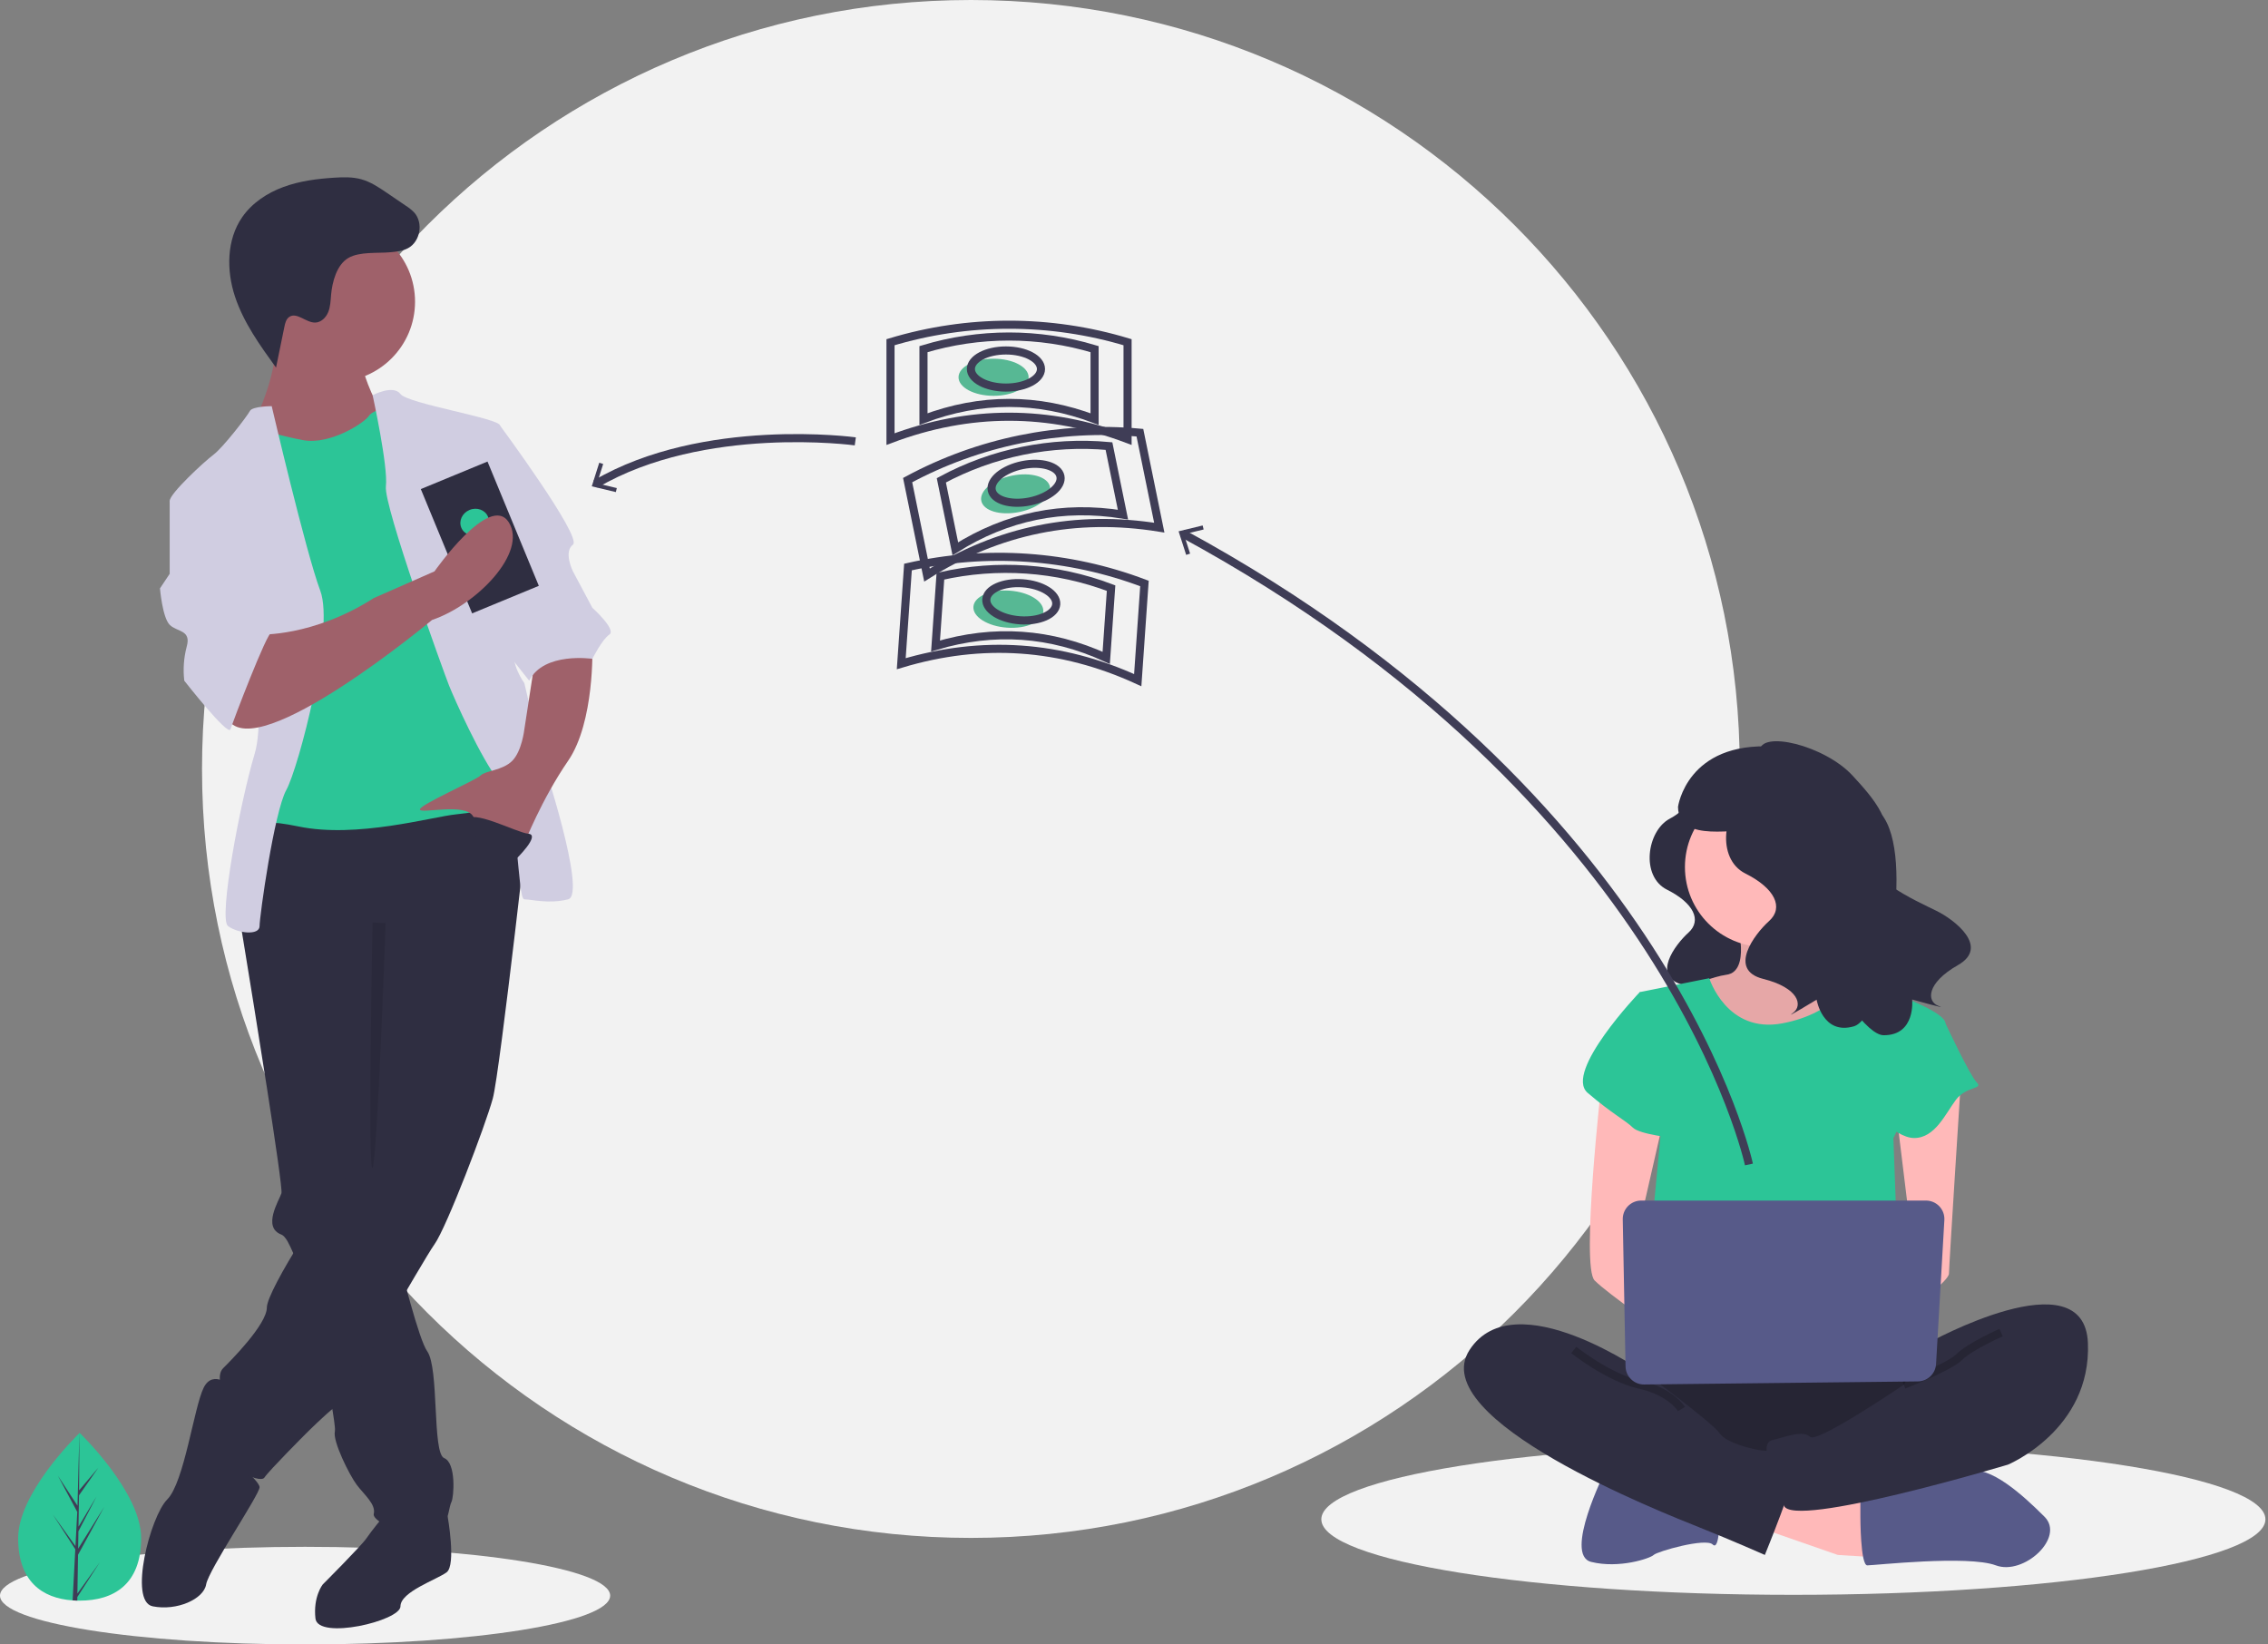 <svg width="560" height="406" viewBox="0 0 560 406" fill="none" xmlns="http://www.w3.org/2000/svg">
<rect x="0" y="0" width="560" height="406" fill="#808080" stroke="none"/>
<g clip-path="url(#clip0)">
<path d="M239.728 379.696C344.578 379.696 429.576 294.698 429.576 189.848C429.576 84.998 344.578 0 239.728 0C134.878 0 49.88 84.998 49.88 189.848C49.88 294.698 134.878 379.696 239.728 379.696Z" fill="#F2F2F2"/>
<path d="M75.328 406C116.931 406 150.657 400.604 150.657 393.947C150.657 387.291 116.931 381.895 75.328 381.895C33.726 381.895 0 387.291 0 393.947C0 400.604 33.726 406 75.328 406Z" fill="#F2F2F2"/>
<path d="M442.809 393.749C507.181 393.749 559.365 385.4 559.365 375.1C559.365 364.801 507.181 356.451 442.809 356.451C378.438 356.451 326.254 364.801 326.254 375.1C326.254 385.4 378.438 393.749 442.809 393.749Z" fill="#F2F2F2"/>
<path d="M416.912 195.846C416.912 195.846 417.904 199.153 412.281 202.13C406.658 205.107 405.004 216.354 411.62 219.661C418.235 222.969 420.22 227.269 416.912 230.246C413.604 233.223 407.65 241.161 415.589 243.146C423.527 245.131 424.52 249.1 422.204 250.754C419.889 252.408 427.497 247.777 427.497 247.777C427.497 247.777 428.82 255.715 435.766 253.731C442.712 251.746 462.228 214.038 452.305 208.746C442.381 203.453 416.912 195.846 416.912 195.846Z" fill="#2F2E41"/>
<path d="M428.901 227.785C428.901 227.785 432.332 239.794 426.327 240.652C422.601 241.233 419.07 242.704 416.034 244.941L427.185 259.523H447.772L460.638 246.656C460.638 246.656 443.483 233.79 446.914 226.07C450.345 218.35 428.901 227.785 428.901 227.785Z" fill="#FFB9B9"/>
<path opacity="0.1" d="M428.901 227.785C428.901 227.785 432.332 239.794 426.327 240.652C422.601 241.233 419.07 242.704 416.034 244.941L427.185 259.523H447.772L460.638 246.656C460.638 246.656 443.483 233.79 446.914 226.07C450.345 218.35 428.901 227.785 428.901 227.785Z" fill="black"/>
<path d="M434.048 377.039L453.777 383.901L467.501 384.758L466.643 372.75L438.336 364.378L434.048 377.039Z" fill="#FFB9B9"/>
<path d="M459.352 374.465C459.352 374.465 459.352 386.474 461.067 386.474C462.783 386.474 485.943 383.901 492.805 386.474C499.667 389.047 509.96 379.612 504.814 374.465C499.667 369.319 491.272 361.599 486.034 363.314C480.796 365.03 459.352 369.319 459.352 369.319V374.465Z" fill="#575A89"/>
<path d="M396.306 363.314C396.306 363.314 386.012 383.901 392.875 385.617C399.737 387.332 407.457 384.759 408.314 383.901C409.172 383.043 421.181 379.612 422.897 381.328C424.612 383.043 424.612 374.466 424.612 374.466L396.306 363.314Z" fill="#575A89"/>
<path d="M404.884 335.008C404.884 335.008 388.586 357.31 400.595 363.314C412.604 369.319 470.075 369.319 474.364 363.314C478.653 357.31 480.368 338.439 474.364 336.723C468.359 335.008 404.884 335.008 404.884 335.008Z" fill="#2F2E41"/>
<path opacity="0.2" d="M404.884 335.008C404.884 335.008 388.586 357.31 400.595 363.314C412.604 369.319 470.075 369.319 474.364 363.314C478.653 357.31 480.368 338.439 474.364 336.723C468.359 335.008 404.884 335.008 404.884 335.008Z" fill="black"/>
<path d="M435.763 233.79C446.659 233.79 455.492 224.957 455.492 214.061C455.492 203.165 446.659 194.332 435.763 194.332C424.867 194.332 416.034 203.165 416.034 214.061C416.034 224.957 424.867 233.79 435.763 233.79Z" fill="#FFB9B9"/>
<path d="M404.884 244.941L422.039 241.51C422.039 241.51 426.328 255.234 440.053 252.661C453.777 250.087 457.208 241.51 457.208 241.51C457.208 241.51 467.501 245.799 468.359 245.799C469.217 245.799 480.368 250.087 480.368 252.661C480.368 255.234 467.501 280.967 467.501 280.967L469.217 327.287L405.742 325.572L410.03 280.11L404.884 244.941Z" fill="#2CC597"/>
<path d="M395.449 267.243C395.449 267.243 390.302 312.705 393.733 316.136C397.164 319.567 410.889 329.003 410.889 329.003V318.71L404.026 305.843L410.889 275.821L395.449 267.243Z" fill="#FFB9B9"/>
<path d="M484.228 265.956C484.228 265.956 481.226 312.705 481.226 314.42C481.226 316.136 473.506 322.14 470.932 322.14C468.359 322.14 466.644 317.851 466.644 317.851L472.648 310.989L468.359 275.82L484.228 265.956Z" fill="#FFB9B9"/>
<path d="M476.078 331.577C476.078 331.577 514.678 310.132 515.536 331.577C516.394 353.021 495.807 361.599 495.807 361.599C495.807 361.599 442.625 377.546 440.481 371.717C438.336 365.888 434.047 356.452 437.478 355.594C440.909 354.737 445.198 353.021 446.914 354.737C448.629 356.452 470.074 341.87 470.074 341.87L476.078 331.577Z" fill="#2F2E41"/>
<path opacity="0.2" d="M494.092 329.003C494.092 329.003 486.372 332.434 483.799 335.007C481.225 337.581 470.074 341.87 470.074 341.87" stroke="black" stroke-width="2" stroke-miterlimit="10"/>
<path d="M410.03 246.656L404.883 244.94C404.883 244.94 386.012 264.669 392.017 269.816C398.021 274.963 401.452 276.678 403.168 278.394C404.883 280.109 413.461 280.967 413.461 280.967L410.03 246.656Z" fill="#2CC597"/>
<path d="M472.648 250.945L480.367 252.661C480.367 252.661 486.372 265.527 488.087 267.243C489.803 268.959 485.514 268.101 482.941 271.532C480.367 274.963 477.794 280.967 472.648 280.967C467.501 280.967 460.639 272.39 460.639 272.39L472.648 250.945Z" fill="#2CC597"/>
<path d="M406.599 339.297C406.599 339.297 374.003 316.137 362.852 333.292C351.701 350.448 410.888 373.608 419.465 377.039C428.043 380.47 435.763 383.901 435.763 383.901C435.763 383.901 443.483 365.03 443.483 361.599C443.483 358.168 437.479 358.168 435.763 358.168C434.048 358.168 426.328 356.452 424.612 353.879C422.897 351.306 406.599 339.297 406.599 339.297Z" fill="#2F2E41"/>
<path opacity="0.2" d="M388.585 333.292C388.585 333.292 397.163 340.154 404.883 341.87C412.603 343.585 415.176 347.874 415.176 347.874" stroke="black" stroke-width="2" stroke-miterlimit="10"/>
<path d="M400.682 301.04L401.368 337.358C401.39 338.558 401.886 339.7 402.747 340.535C403.608 341.371 404.765 341.832 405.965 341.819L473.551 341.059C474.703 341.046 475.807 340.597 476.64 339.802C477.473 339.006 477.973 337.925 478.039 336.775L480.091 301.216C480.126 300.598 480.035 299.979 479.823 299.397C479.611 298.815 479.283 298.283 478.858 297.833C478.433 297.383 477.92 297.024 477.352 296.779C476.783 296.534 476.171 296.407 475.552 296.407H405.228C404.624 296.407 404.026 296.528 403.469 296.762C402.911 296.995 402.406 297.338 401.983 297.769C401.56 298.201 401.227 298.712 401.004 299.273C400.78 299.835 400.671 300.435 400.682 301.04Z" fill="#575A89"/>
<path d="M436.818 189.277C436.818 189.277 437.917 192.942 431.688 196.239C425.459 199.537 423.627 211.996 430.955 215.66C438.284 219.325 440.482 224.088 436.818 227.386C433.154 230.684 426.558 239.478 435.352 241.677C444.147 243.875 445.246 248.272 442.681 250.105C440.116 251.937 448.544 246.807 448.544 246.807C448.544 246.807 450.009 255.601 457.704 253.402C465.399 251.204 473.077 211.239 464.499 200.946C456.524 191.375 436.818 189.277 436.818 189.277Z" fill="#2F2E41"/>
<path d="M434.477 185.507C434.478 180.138 450.539 183.996 457.425 191.491C462.194 196.682 469.436 204.491 463.367 209.995C457.298 215.5 473.77 222.715 478.188 224.903C482.606 227.091 491.328 233.781 483.453 238.269C475.577 242.758 475.704 247.288 478.668 248.361C481.632 249.434 472.133 246.766 472.133 246.766C472.133 246.766 473.093 255.63 465.09 255.588C457.087 255.545 434.127 211.564 439.612 199.339C444.712 187.972 434.477 185.507 434.477 185.507Z" fill="#2F2E41"/>
<path d="M437.955 184.33C416.478 183.036 414.322 199.203 414.322 199.203C414.471 208.559 429.328 204 433.455 205.395C438.433 201.814 448.03 195.037 454.893 190.202C449.91 186.693 444.041 184.658 437.955 184.33Z" fill="#2F2E41"/>
<path d="M431.836 287.495C431.836 287.495 412.57 197.203 291.983 131.703" stroke="#3F3D56" stroke-width="2" stroke-miterlimit="10"/>
<path d="M296.952 129.733L297.193 130.723L292.316 131.906L293.852 136.685L292.882 136.996L291.012 131.175L296.952 129.733Z" fill="#3F3D56"/>
<path d="M34.852 379.753C34.852 391.189 28.054 395.182 19.667 395.182C19.473 395.182 19.279 395.179 19.085 395.175C18.697 395.167 18.312 395.148 17.931 395.122C10.363 394.587 4.482 390.388 4.482 379.753C4.482 368.746 18.548 354.857 19.604 353.83L19.606 353.828C19.647 353.788 19.667 353.769 19.667 353.769C19.667 353.769 34.852 368.317 34.852 379.753Z" fill="#2CC597"/>
<path d="M19.113 393.432L24.667 385.672L19.099 394.284L19.084 395.175C18.696 395.167 18.311 395.148 17.931 395.123L18.529 383.681L18.525 383.592L18.535 383.576L18.591 382.495L13.01 373.861L18.609 381.684L18.622 381.914L19.074 373.269L14.296 364.348L19.133 371.752L19.603 353.83L19.605 353.769V353.828L19.527 367.961L24.284 362.358L19.507 369.178L19.381 376.918L23.823 369.49L19.363 378.057L19.293 382.36L25.741 372.021L19.268 383.861L19.113 393.432Z" fill="#3F3D56"/>
<path d="M107.278 376.79L110.526 374.377C110.526 374.377 112.676 386.387 110.277 388.187C107.878 389.986 98.881 392.985 98.881 396.584C98.881 400.183 78.487 404.981 77.887 399.583C77.287 394.185 79.687 391.186 79.687 391.186C79.687 391.186 89.284 381.589 90.483 379.789C91.683 377.99 94.682 374.391 94.682 374.391L107.278 376.79Z" fill="#2F2E41"/>
<path d="M59.294 227.438C59.294 227.438 59.384 227.966 59.54 228.931C59.684 229.789 59.882 231.001 60.122 232.494C62.641 247.867 69.989 293.123 69.491 294.616C68.891 296.416 64.692 303.014 69.491 304.813C69.953 304.987 70.45 305.551 70.984 306.438C72.015 308.35 72.864 310.355 73.521 312.425C76.382 320.726 79.442 334.012 81.211 343.213C81.985 347.255 82.513 350.506 82.668 352.21C82.723 352.604 82.729 353.002 82.686 353.397C82.087 355.797 86.285 364.194 88.085 366.593C89.884 368.992 92.883 371.392 92.283 373.791C91.684 376.19 107.279 382.788 109.078 378.589C110.877 374.391 110.877 371.992 111.477 370.792C112.077 369.592 112.677 361.195 109.678 359.995C106.679 358.796 108.478 337.802 105.479 333.604C104.478 332.206 102.948 327.474 101.346 321.782C100.717 319.55 100.081 317.175 99.457 314.794C96.926 305.035 94.683 295.216 94.683 295.216L95.282 225.038L62.293 220.84L61.447 222.705L59.762 226.406L59.294 227.438Z" fill="#2F2E41"/>
<path d="M57.494 342.6C57.494 342.6 52.695 337.802 50.296 342.6C47.897 347.399 45.498 365.993 41.299 370.192C37.1 374.39 31.702 395.384 37.7 396.583C43.698 397.783 50.296 394.784 50.896 391.185C51.496 387.586 64.092 368.992 64.092 367.193C64.092 365.393 55.694 358.795 55.694 358.795L57.494 342.6Z" fill="#2F2E41"/>
<path d="M131.27 194.448C131.27 194.448 123.473 264.626 121.673 271.224C119.874 277.822 110.277 303.013 107.278 307.212C104.279 311.411 85.085 345.6 82.686 347.399C80.287 349.199 75.488 353.997 75.488 353.997C75.488 353.997 66.491 362.994 65.291 364.794C64.092 366.593 53.895 361.195 53.295 357.596C52.696 353.997 53.895 347.999 54.495 345.6C55.095 343.201 53.295 339.602 55.095 337.802C56.894 336.003 65.891 327.006 65.891 322.807C65.891 318.608 81.486 294.016 87.484 288.618C93.482 283.22 92.283 274.223 92.283 274.223V237.634L59.293 227.438C59.293 227.438 61.093 198.647 65.291 198.647C69.49 198.647 124.672 189.05 131.27 194.448Z" fill="#2F2E41"/>
<path d="M82.686 94.281C93.618 94.281 102.48 85.419 102.48 74.487C102.48 63.555 93.618 54.693 82.686 54.693C71.754 54.693 62.893 63.555 62.893 74.487C62.893 85.419 71.754 94.281 82.686 94.281Z" fill="#9F616A"/>
<path d="M89.284 90.082C89.284 90.082 91.683 99.079 94.682 101.478C97.681 103.878 86.885 114.074 86.885 114.074L66.491 115.274L62.893 103.878C62.893 103.878 69.49 90.682 67.691 82.284C65.892 73.887 89.284 90.082 89.284 90.082Z" fill="#9F616A"/>
<path d="M97.682 100.278C97.682 100.278 92.283 100.878 91.084 102.678C89.884 104.477 81.487 109.875 74.889 108.676C68.291 107.476 64.092 105.677 62.893 106.276C61.693 106.876 59.294 119.472 59.294 119.472L65.892 138.666L64.692 191.449L62.893 205.845C62.893 205.845 59.294 201.046 73.689 204.045C88.085 207.044 106.679 201.646 112.677 201.046C118.675 200.446 128.872 198.647 129.472 195.048C130.071 191.449 127.672 178.253 127.672 178.253L118.075 138.066L112.077 116.473L97.682 100.278Z" fill="#2CC597"/>
<path d="M92.008 97.572C92.008 97.572 97.082 94.88 98.881 97.28C100.68 99.679 123.473 103.278 123.473 105.077C123.473 106.877 128.272 155.461 127.072 159.66C125.872 163.859 129.471 168.657 129.471 168.657L133.67 186.651C133.67 186.651 145.066 220.84 140.268 222.04C135.469 223.24 131.271 222.04 129.471 222.04C127.672 222.04 128.272 199.247 123.473 193.249C118.675 187.251 112.077 172.256 110.877 169.257C109.678 166.258 94.682 124.871 95.282 120.073C95.882 115.274 92.008 97.572 92.008 97.572Z" fill="#D0CDE1"/>
<path d="M67.091 100.278C67.091 100.278 62.293 100.278 61.693 101.478C61.093 102.678 55.095 110.475 52.696 112.274C50.297 114.074 41.899 121.871 41.899 123.671C41.899 125.47 59.294 138.666 59.294 138.666C59.294 138.666 66.492 174.055 62.893 186.051C59.294 198.047 53.896 226.838 56.295 228.637C58.694 230.437 64.092 231.037 64.092 228.637C64.092 226.238 67.691 200.446 70.69 195.048C73.689 189.65 82.686 155.461 79.088 145.864C75.489 136.267 67.091 100.278 67.091 100.278Z" fill="#D0CDE1"/>
<path d="M146.266 159.659C146.266 159.659 146.866 178.253 140.268 187.85C133.67 197.447 129.471 208.244 129.471 208.244C129.471 208.244 118.675 205.245 116.875 201.646C115.076 198.047 103.68 201.046 103.68 199.846C103.68 198.647 117.475 192.649 118.675 191.449C119.875 190.249 124.073 190.249 126.472 187.85C128.872 185.451 129.471 180.053 129.471 180.053L131.871 164.458L146.266 159.659Z" fill="#9F616A"/>
<path d="M96.32 62.283C97.842 62.144 99.413 61.992 100.759 61.266C103.774 59.64 104.574 55.009 102.278 52.466C101.645 51.819 100.937 51.249 100.169 50.77L95.61 47.667C93.594 46.294 91.529 44.899 89.177 44.252C87.05 43.667 84.803 43.727 82.602 43.864C78.327 44.13 74.026 44.679 70.005 46.154C65.984 47.63 62.234 50.099 59.799 53.623C55.938 59.208 55.885 66.742 58.012 73.19C60.138 79.638 64.177 85.253 68.156 90.755L70.221 80.68C70.405 79.782 70.643 78.799 71.389 78.268C73.244 76.948 75.513 79.658 77.79 79.64C79.252 79.629 80.481 78.426 81.035 77.072C81.589 75.718 81.626 74.219 81.754 72.762C82.026 69.675 83.105 65.381 86.028 63.678C88.751 62.092 93.258 62.561 96.32 62.283Z" fill="#2F2E41"/>
<path opacity="0.1" d="M95.209 227.921C95.209 227.921 93.183 286.518 91.983 288.318C90.784 290.117 91.983 227.737 91.983 227.737L95.209 227.921Z" fill="black"/>
<path d="M118.675 105.077H123.473C123.473 105.077 143.867 132.668 141.468 134.468C139.068 136.267 141.468 141.066 141.468 141.066L146.266 150.063C146.266 150.063 152.264 155.461 150.465 156.661C148.665 157.86 146.266 162.659 146.266 162.659C146.266 162.659 134.27 160.859 130.671 168.057L122.892 158.236L118.675 105.077Z" fill="#D0CDE1"/>
<path d="M120.371 113.952L103.905 120.751L116.576 151.435L133.042 144.636L120.371 113.952Z" fill="#2F2E41"/>
<path d="M118.441 131.948C120.26 131.197 121.175 129.234 120.485 127.563C119.795 125.893 117.761 125.147 115.943 125.898C114.124 126.649 113.209 128.612 113.899 130.283C114.589 131.954 116.622 132.699 118.441 131.948Z" fill="#2CC597"/>
<path d="M106.679 153.062C106.679 153.062 63.492 189.05 56.295 177.654C49.097 166.258 64.092 156.661 64.092 156.661C64.092 156.661 77.288 157.26 92.283 147.664L107.278 141.066C107.278 141.066 120.968 121.522 125.633 128.964C130.298 136.406 117.67 149.359 106.679 153.062Z" fill="#9F616A"/>
<path d="M48.497 121.271L41.899 123.671V141.665L39.5 145.264C39.5 145.264 40.1 152.462 41.899 154.261C43.699 156.06 47.297 155.461 46.098 159.659C45.377 162.397 45.173 165.244 45.498 168.056C45.498 168.056 56.295 181.852 56.894 180.053C57.494 178.253 65.892 156.06 67.091 156.06C68.291 156.06 55.095 121.271 55.095 121.271H48.497Z" fill="#D0CDE1"/>
<path d="M127.373 212.142C127.373 212.142 133.575 206.144 130.474 205.844C127.373 205.544 116.576 199.546 114.777 202.545C112.977 205.544 127.373 212.142 127.373 212.142Z" fill="#2F2E41"/>
<path d="M245.326 97.723C250.105 97.723 253.979 95.672 253.979 93.142C253.979 90.612 250.105 88.561 245.326 88.561C240.548 88.561 236.674 90.612 236.674 93.142C236.674 95.672 240.548 97.723 245.326 97.723Z" fill="#57B894"/>
<path d="M278.41 108.412C258.899 101.043 239.389 101.043 219.878 108.412V84.49C238.964 78.731 259.324 78.731 278.41 84.49V108.412Z" stroke="#3F3D56" stroke-width="2" stroke-miterlimit="10"/>
<path d="M270.266 103.465C256.185 98.147 242.103 98.147 228.021 103.465V86.2C241.796 82.043 256.492 82.043 270.266 86.2V103.465Z" stroke="#3F3D56" stroke-width="2" stroke-miterlimit="10"/>
<path d="M248.38 95.688C253.159 95.688 257.033 93.637 257.033 91.107C257.033 88.577 253.159 86.526 248.38 86.526C243.601 86.526 239.728 88.577 239.728 91.107C239.728 93.637 243.601 95.688 248.38 95.688Z" stroke="#3F3D56" stroke-width="2" stroke-miterlimit="10"/>
<path d="M251.689 126.411C256.371 125.456 259.756 122.671 259.251 120.193C258.745 117.714 254.539 116.479 249.857 117.435C245.175 118.39 241.789 121.174 242.295 123.653C242.801 126.132 247.007 127.367 251.689 126.411Z" fill="#57B894"/>
<path d="M286.241 130.268C265.651 126.95 246.534 130.851 228.891 141.973L224.107 118.534C241.656 109.075 261.605 105.003 281.457 106.829L286.241 130.268Z" stroke="#3F3D56" stroke-width="2" stroke-miterlimit="10"/>
<path d="M277.273 127.049C262.412 124.654 248.615 127.47 235.881 135.497L232.429 118.581C245.094 111.753 259.492 108.815 273.82 110.133L277.273 127.049Z" stroke="#3F3D56" stroke-width="2" stroke-miterlimit="10"/>
<path d="M254.274 123.806C258.956 122.85 262.341 120.066 261.836 117.587C261.33 115.108 257.124 113.874 252.442 114.829C247.76 115.785 244.374 118.569 244.88 121.048C245.386 123.527 249.592 124.761 254.274 123.806Z" stroke="#3F3D56" stroke-width="2" stroke-miterlimit="10"/>
<path d="M257.61 150.996C257.785 148.472 254.063 146.157 249.296 145.825C244.529 145.494 240.522 147.271 240.346 149.795C240.171 152.318 243.893 154.633 248.66 154.965C253.427 155.297 257.434 153.52 257.61 150.996Z" fill="#57B894"/>
<path d="M280.921 167.924C261.969 159.218 242.505 157.864 222.53 163.861L224.191 139.996C243.63 135.576 263.942 136.989 282.582 144.06L280.921 167.924Z" stroke="#3F3D56" stroke-width="2" stroke-miterlimit="10"/>
<path d="M273.141 162.424C259.463 156.141 245.415 155.163 230.998 159.491L232.197 142.267C246.227 139.077 260.887 140.097 274.34 145.2L273.141 162.424Z" stroke="#3F3D56" stroke-width="2" stroke-miterlimit="10"/>
<path d="M260.798 149.176C260.974 146.653 257.252 144.338 252.484 144.006C247.717 143.674 243.71 145.451 243.535 147.975C243.359 150.499 247.081 152.814 251.848 153.146C256.616 153.477 260.623 151.7 260.798 149.176Z" stroke="#3F3D56" stroke-width="2" stroke-miterlimit="10"/>
<path d="M211.185 108.968C211.185 108.968 173.777 103.85 147.063 119.506" stroke="#3F3D56" stroke-width="2" stroke-miterlimit="10"/>
<path d="M147.963 114.244L148.935 114.552L147.416 119.335L152.299 120.5L152.062 121.491L146.115 120.071L147.963 114.244Z" fill="#3F3D56"/>
</g>
<defs>
<clipPath id="clip0">
<rect width="559.364" height="406" fill="white"/>
</clipPath>
</defs>
</svg>
